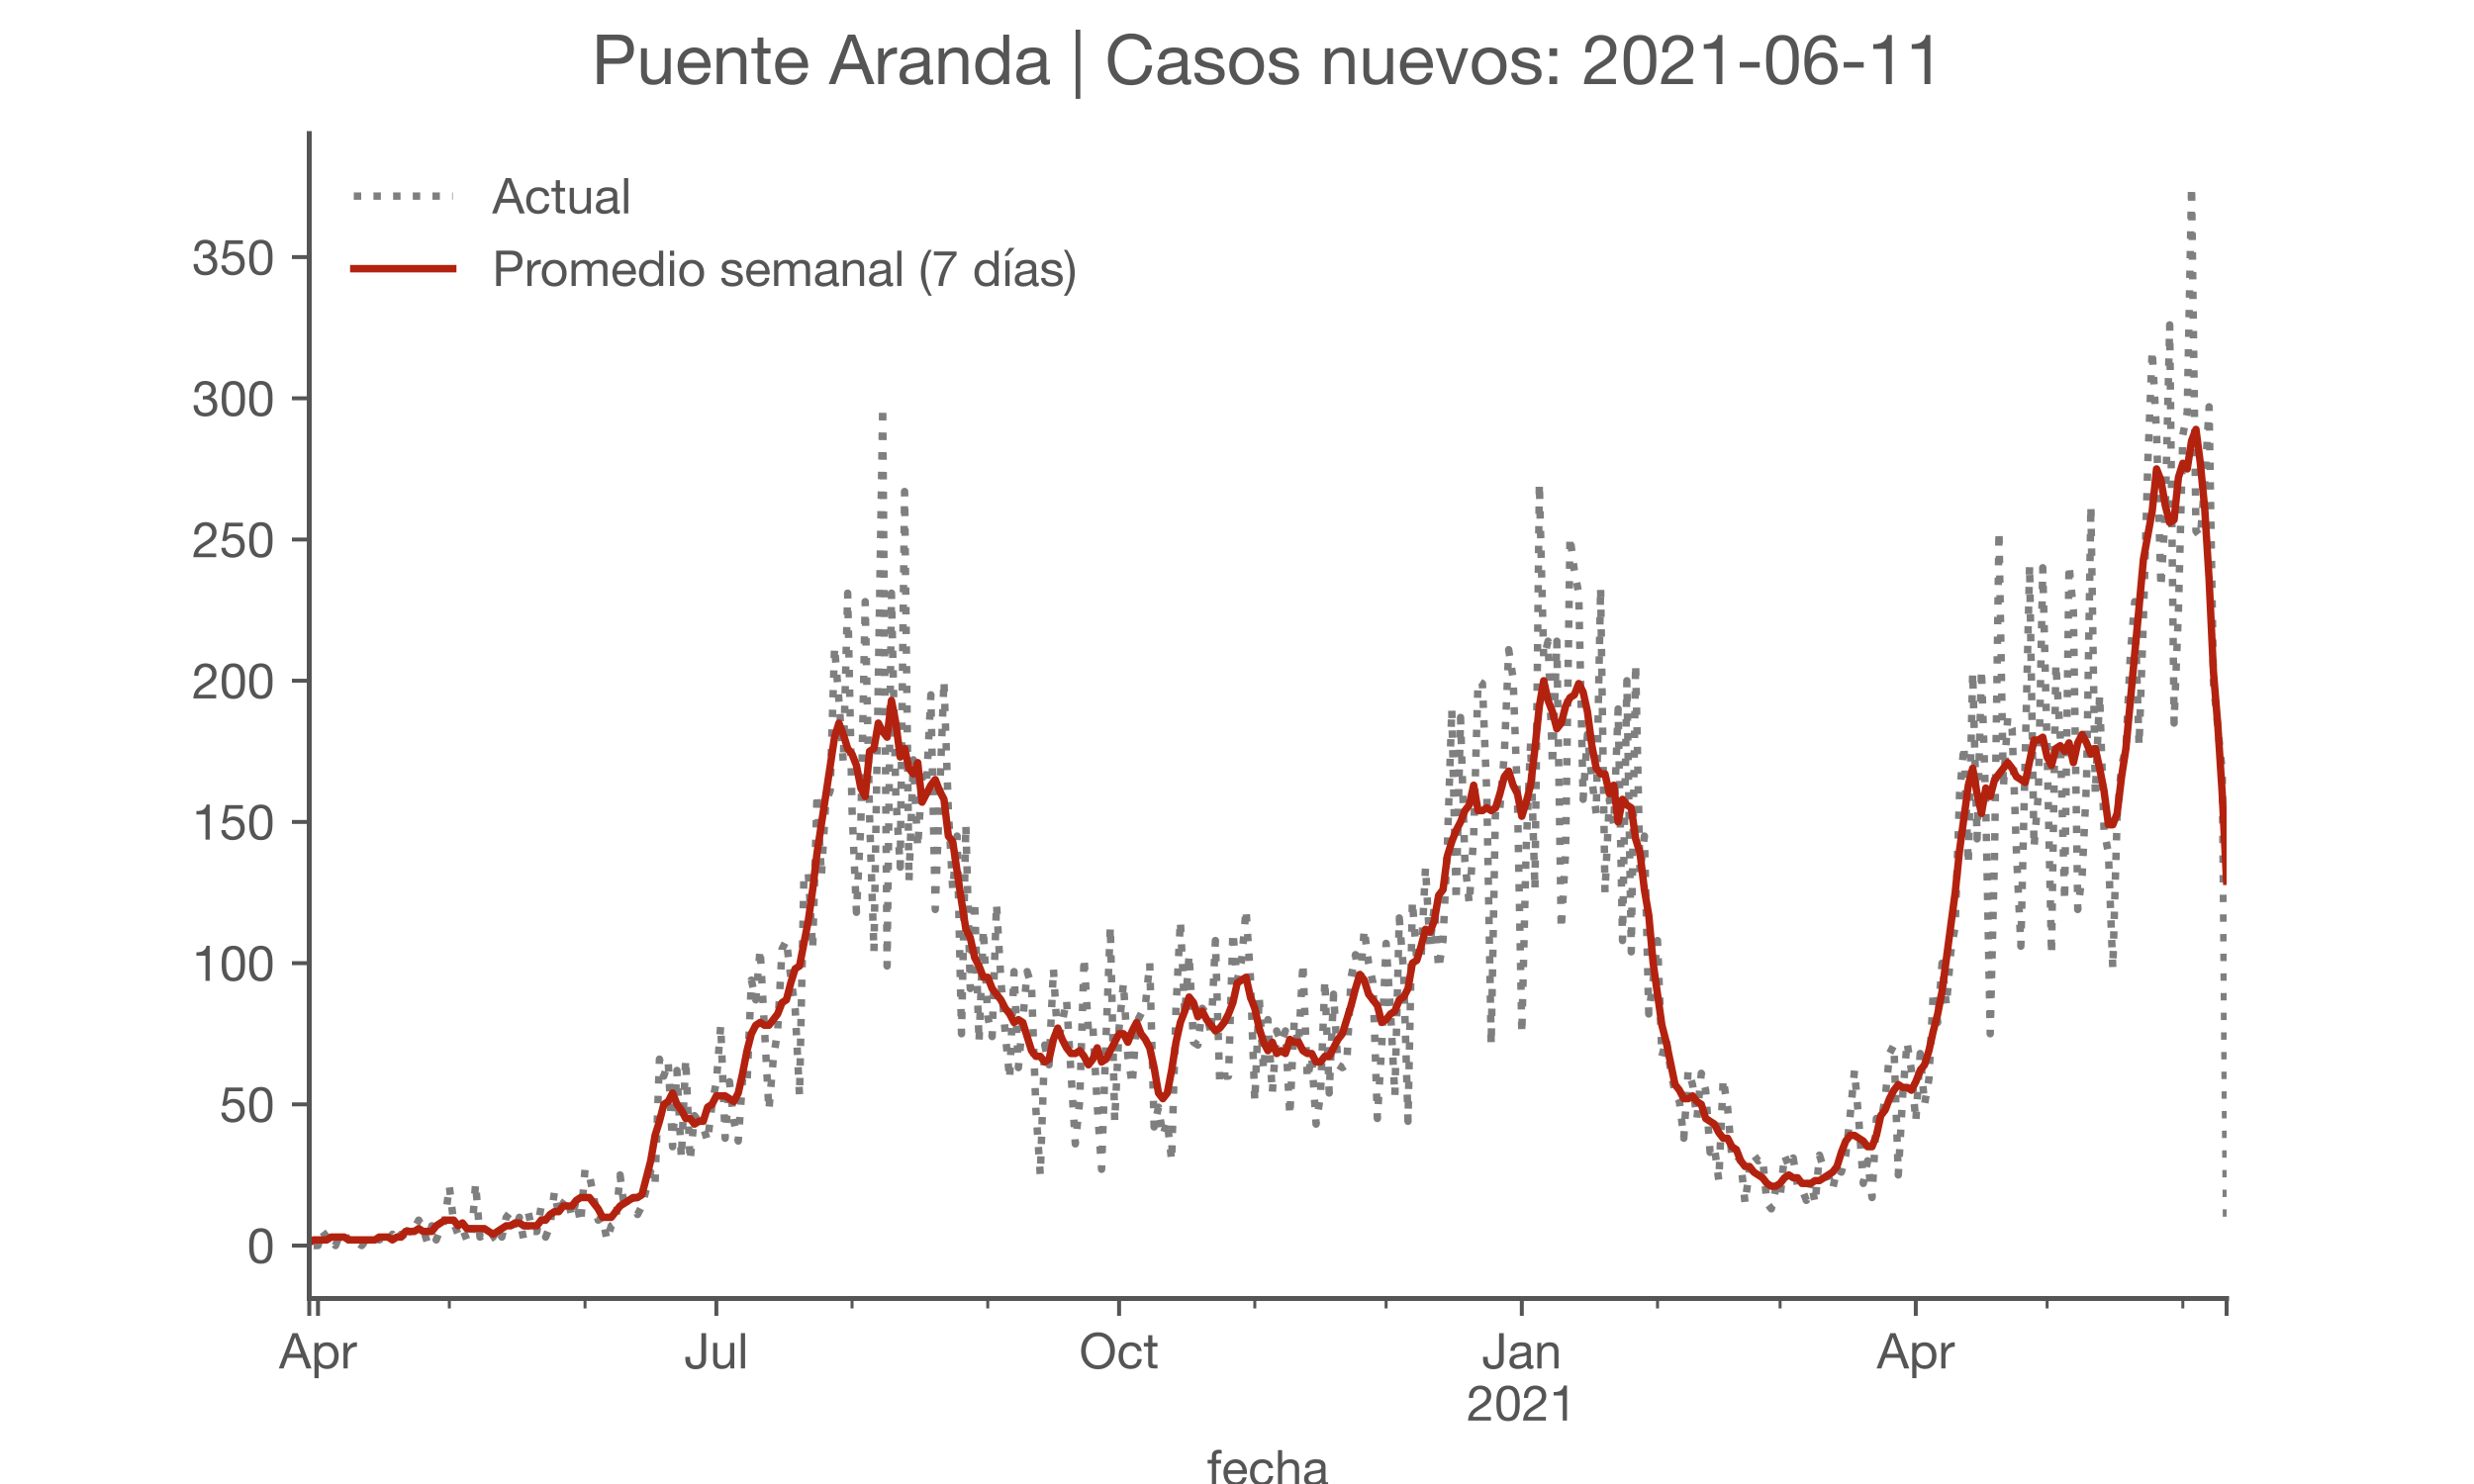 <?xml version="1.0" encoding="utf-8" standalone="no"?>
<!DOCTYPE svg PUBLIC "-//W3C//DTD SVG 1.1//EN"
  "http://www.w3.org/Graphics/SVG/1.1/DTD/svg11.dtd">
<!-- Created with matplotlib (https://matplotlib.org/) -->
<svg height="300pt" version="1.1" viewBox="0 0 500 300" width="500pt" xmlns="http://www.w3.org/2000/svg" xmlns:xlink="http://www.w3.org/1999/xlink">
 <defs>
  <style type="text/css">*{stroke-linecap:butt;stroke-linejoin:round;}</style>
 </defs>
 <g id="figure_1">
  <g id="patch_1">
   <path d="M 0 300 
L 500 300 
L 500 0 
L 0 0 
z
" style="fill:#ffffff;"/>
  </g>
  <g id="axes_1">
   <g id="patch_2">
    <path d="M 62.5 262.5 
L 450 262.5 
L 450 27 
L 62.5 27 
z
" style="fill:#ffffff;"/>
   </g>
   <g id="matplotlib.axis_1">
    <g id="xtick_1">
     <g id="line2d_1">
      <defs>
       <path d="M 0 0 
L 0 3.5 
" id="m7e50d6a146" style="stroke:#555555;stroke-width:0.8;"/>
      </defs>
      <g>
       <use style="fill:#555555;stroke:#555555;stroke-width:0.8;" x="62.5" xlink:href="#m7e50d6a146" y="262.5"/>
      </g>
     </g>
    </g>
    <g id="xtick_2">
     <g id="line2d_2">
      <g>
       <use style="fill:#555555;stroke:#555555;stroke-width:0.8;" x="64.269" xlink:href="#m7e50d6a146" y="262.5"/>
      </g>
     </g>
     <g id="text_1">
      <!-- Apr -->
      <g style="fill:#555555;" transform="translate(56.4 276.641)scale(0.1 -0.1)">
       <defs>
        <path d="M 20.094 29.5 
L 32.203 62.797 
L 32.406 62.797 
L 44.297 29.5 
z
M 27.203 71.406 
L -0.594 0 
L 9.094 0 
L 17.094 21.5 
L 47.297 21.5 
L 55.094 0 
L 65.594 0 
L 37.703 71.406 
z
" id="HelveticaNeue-65"/>
        <path d="M 6.703 51.703 
L 6.703 -19.703 
L 15.203 -19.703 
L 15.203 6.906 
L 15.406 6.906 
Q 16.797 4.594 18.844 3.047 
Q 20.906 1.5 23.203 0.594 
Q 25.5 -0.297 27.844 -0.688 
Q 30.203 -1.094 32.094 -1.094 
Q 38 -1.094 42.453 1 
Q 46.906 3.094 49.844 6.75 
Q 52.797 10.406 54.25 15.297 
Q 55.703 20.203 55.703 25.703 
Q 55.703 31.203 54.203 36.094 
Q 52.703 41 49.75 44.75 
Q 46.797 48.5 42.344 50.703 
Q 37.906 52.906 31.906 52.906 
Q 26.5 52.906 22 50.953 
Q 17.5 49 15.406 44.703 
L 15.203 44.703 
L 15.203 51.703 
z
M 46.703 26.297 
Q 46.703 22.5 45.891 18.891 
Q 45.094 15.297 43.297 12.5 
Q 41.5 9.703 38.547 8 
Q 35.594 6.297 31.203 6.297 
Q 26.797 6.297 23.688 7.938 
Q 20.594 9.594 18.641 12.297 
Q 16.703 15 15.797 18.547 
Q 14.906 22.094 14.906 25.906 
Q 14.906 29.5 15.75 33 
Q 16.594 36.5 18.5 39.25 
Q 20.406 42 23.406 43.703 
Q 26.406 45.406 30.703 45.406 
Q 34.797 45.406 37.844 43.797 
Q 40.906 42.203 42.844 39.5 
Q 44.797 36.797 45.75 33.344 
Q 46.703 29.906 46.703 26.297 
z
" id="HelveticaNeue-112"/>
        <path d="M 6.094 51.703 
L 6.094 0 
L 14.594 0 
L 14.594 23 
Q 14.594 28 15.594 31.844 
Q 16.594 35.703 18.797 38.391 
Q 21 41.094 24.594 42.5 
Q 28.203 43.906 33.297 43.906 
L 33.297 52.906 
Q 26.406 53.094 21.906 50.094 
Q 17.406 47.094 14.297 40.797 
L 14.094 40.797 
L 14.094 51.703 
z
" id="HelveticaNeue-114"/>
       </defs>
       <use xlink:href="#HelveticaNeue-65"/>
       <use x="64.8" xlink:href="#HelveticaNeue-112"/>
       <use x="124.1" xlink:href="#HelveticaNeue-114"/>
      </g>
     </g>
    </g>
    <g id="xtick_3">
     <g id="line2d_3">
      <g>
       <use style="fill:#555555;stroke:#555555;stroke-width:0.8;" x="144.777" xlink:href="#m7e50d6a146" y="262.5"/>
      </g>
     </g>
     <g id="text_2">
      <!-- Jul -->
      <g style="fill:#555555;" transform="translate(138.292 276.641)scale(0.1 -0.1)">
       <defs>
        <path d="M 44.094 17.797 
L 44.094 71.406 
L 34.594 71.406 
L 34.594 19.203 
Q 34.594 13.297 32.141 9.797 
Q 29.703 6.297 23.203 6.297 
Q 19.703 6.297 17.453 7.344 
Q 15.203 8.406 13.953 10.297 
Q 12.703 12.203 12.203 14.797 
Q 11.703 17.406 11.703 20.5 
L 11.703 23.5 
L 2.203 23.5 
L 2.203 19.094 
Q 2.203 8.906 7.594 3.656 
Q 13 -1.594 23 -1.594 
Q 29 -1.594 33.047 0.047 
Q 37.094 1.703 39.547 4.453 
Q 42 7.203 43.047 10.703 
Q 44.094 14.203 44.094 17.797 
z
" id="HelveticaNeue-74"/>
        <path d="M 49.203 0 
L 49.203 51.703 
L 40.703 51.703 
L 40.703 22.5 
Q 40.703 19 39.75 16.047 
Q 38.797 13.094 36.891 10.891 
Q 35 8.703 32.141 7.5 
Q 29.297 6.297 25.406 6.297 
Q 20.5 6.297 17.703 9.094 
Q 14.906 11.906 14.906 16.703 
L 14.906 51.703 
L 6.406 51.703 
L 6.406 17.703 
Q 6.406 13.5 7.25 10.047 
Q 8.094 6.594 10.188 4.094 
Q 12.297 1.594 15.688 0.25 
Q 19.094 -1.094 24.203 -1.094 
Q 29.906 -1.094 34.094 1.156 
Q 38.297 3.406 41 8.203 
L 41.203 8.203 
L 41.203 0 
z
" id="HelveticaNeue-117"/>
        <path d="M 6.906 71.406 
L 6.906 0 
L 15.406 0 
L 15.406 71.406 
z
" id="HelveticaNeue-108"/>
       </defs>
       <use xlink:href="#HelveticaNeue-74"/>
       <use x="51.9" xlink:href="#HelveticaNeue-117"/>
       <use x="107.5" xlink:href="#HelveticaNeue-108"/>
      </g>
     </g>
    </g>
    <g id="xtick_4">
     <g id="line2d_4">
      <g>
       <use style="fill:#555555;stroke:#555555;stroke-width:0.8;" x="226.17" xlink:href="#m7e50d6a146" y="262.5"/>
      </g>
     </g>
     <g id="text_3">
      <!-- Oct -->
      <g style="fill:#555555;" transform="translate(218.11 276.641)scale(0.1 -0.1)">
       <defs>
        <path d="M 13.297 35.703 
Q 13.297 41.094 14.688 46.344 
Q 16.094 51.594 19.094 55.797 
Q 22.094 60 26.797 62.547 
Q 31.5 65.094 38 65.094 
Q 44.5 65.094 49.203 62.547 
Q 53.906 60 56.906 55.797 
Q 59.906 51.594 61.297 46.344 
Q 62.703 41.094 62.703 35.703 
Q 62.703 30.297 61.297 25.047 
Q 59.906 19.797 56.906 15.594 
Q 53.906 11.406 49.203 8.844 
Q 44.5 6.297 38 6.297 
Q 31.5 6.297 26.797 8.844 
Q 22.094 11.406 19.094 15.594 
Q 16.094 19.797 14.688 25.047 
Q 13.297 30.297 13.297 35.703 
z
M 3.797 35.703 
Q 3.797 28.406 5.938 21.656 
Q 8.094 14.906 12.391 9.703 
Q 16.703 4.5 23.094 1.453 
Q 29.5 -1.594 38 -1.594 
Q 46.5 -1.594 52.891 1.453 
Q 59.297 4.5 63.594 9.703 
Q 67.906 14.906 70.047 21.656 
Q 72.203 28.406 72.203 35.703 
Q 72.203 43 70.047 49.75 
Q 67.906 56.5 63.594 61.703 
Q 59.297 66.906 52.891 70 
Q 46.5 73.094 38 73.094 
Q 29.5 73.094 23.094 70 
Q 16.703 66.906 12.391 61.703 
Q 8.094 56.5 5.938 49.75 
Q 3.797 43 3.797 35.703 
z
" id="HelveticaNeue-79"/>
        <path d="M 41.5 35.094 
L 50.297 35.094 
Q 49.797 39.703 47.891 43.047 
Q 46 46.406 43.047 48.594 
Q 40.094 50.797 36.25 51.844 
Q 32.406 52.906 28 52.906 
Q 21.906 52.906 17.297 50.75 
Q 12.703 48.594 9.641 44.844 
Q 6.594 41.094 5.094 36.047 
Q 3.594 31 3.594 25.203 
Q 3.594 19.406 5.141 14.547 
Q 6.703 9.703 9.75 6.203 
Q 12.797 2.703 17.344 0.797 
Q 21.906 -1.094 27.797 -1.094 
Q 37.703 -1.094 43.453 4.094 
Q 49.203 9.297 50.594 18.906 
L 41.906 18.906 
Q 41.094 12.906 37.547 9.594 
Q 34 6.297 27.703 6.297 
Q 23.703 6.297 20.797 7.891 
Q 17.906 9.5 16.094 12.141 
Q 14.297 14.797 13.438 18.188 
Q 12.594 21.594 12.594 25.203 
Q 12.594 29.094 13.391 32.75 
Q 14.203 36.406 16.047 39.203 
Q 17.906 42 21 43.703 
Q 24.094 45.406 28.703 45.406 
Q 34.094 45.406 37.297 42.703 
Q 40.5 40 41.5 35.094 
z
" id="HelveticaNeue-99"/>
        <path d="M 18.203 51.703 
L 18.203 67.203 
L 9.703 67.203 
L 9.703 51.703 
L 0.906 51.703 
L 0.906 44.203 
L 9.703 44.203 
L 9.703 11.297 
Q 9.703 7.703 10.391 5.5 
Q 11.094 3.297 12.547 2.094 
Q 14 0.906 16.344 0.453 
Q 18.703 0 22 0 
L 28.5 0 
L 28.5 7.5 
L 24.594 7.5 
Q 22.594 7.5 21.344 7.641 
Q 20.094 7.797 19.391 8.297 
Q 18.703 8.797 18.453 9.688 
Q 18.203 10.594 18.203 12.094 
L 18.203 44.203 
L 28.5 44.203 
L 28.5 51.703 
z
" id="HelveticaNeue-116"/>
       </defs>
       <use xlink:href="#HelveticaNeue-79"/>
       <use x="76" xlink:href="#HelveticaNeue-99"/>
       <use x="129.7" xlink:href="#HelveticaNeue-116"/>
      </g>
     </g>
    </g>
    <g id="xtick_5">
     <g id="line2d_5">
      <g>
       <use style="fill:#555555;stroke:#555555;stroke-width:0.8;" x="307.563" xlink:href="#m7e50d6a146" y="262.5"/>
      </g>
     </g>
     <g id="text_4">
      <!-- Jan -->
      <g style="fill:#555555;" transform="translate(299.503 276.641)scale(0.1 -0.1)">
       <defs>
        <path d="M 52.203 0.203 
Q 50 -1.094 46.094 -1.094 
Q 42.797 -1.094 40.844 0.75 
Q 38.906 2.594 38.906 6.797 
Q 35.406 2.594 30.75 0.75 
Q 26.094 -1.094 20.703 -1.094 
Q 17.203 -1.094 14.047 -0.297 
Q 10.906 0.5 8.594 2.203 
Q 6.297 3.906 4.938 6.656 
Q 3.594 9.406 3.594 13.297 
Q 3.594 17.703 5.094 20.5 
Q 6.594 23.297 9.047 25.047 
Q 11.5 26.797 14.641 27.688 
Q 17.797 28.594 21.094 29.203 
Q 24.594 29.906 27.75 30.25 
Q 30.906 30.594 33.297 31.25 
Q 35.703 31.906 37.094 33.156 
Q 38.5 34.406 38.5 36.797 
Q 38.5 39.594 37.453 41.297 
Q 36.406 43 34.75 43.891 
Q 33.094 44.797 31.047 45.094 
Q 29 45.406 27 45.406 
Q 21.594 45.406 18 43.344 
Q 14.406 41.297 14.094 35.594 
L 5.594 35.594 
Q 5.797 40.406 7.594 43.703 
Q 9.406 47 12.406 49.047 
Q 15.406 51.094 19.25 52 
Q 23.094 52.906 27.5 52.906 
Q 31 52.906 34.453 52.406 
Q 37.906 51.906 40.703 50.344 
Q 43.5 48.797 45.203 46 
Q 46.906 43.203 46.906 38.703 
L 46.906 12.094 
Q 46.906 9.094 47.25 7.688 
Q 47.594 6.297 49.594 6.297 
Q 50.703 6.297 52.203 6.797 
z
M 38.406 26.703 
Q 36.797 25.5 34.188 24.953 
Q 31.594 24.406 28.75 24.047 
Q 25.906 23.703 23 23.25 
Q 20.094 22.797 17.797 21.797 
Q 15.5 20.797 14.047 18.938 
Q 12.594 17.094 12.594 13.906 
Q 12.594 11.797 13.438 10.344 
Q 14.297 8.906 15.641 8 
Q 17 7.094 18.797 6.688 
Q 20.594 6.297 22.594 6.297 
Q 26.797 6.297 29.797 7.438 
Q 32.797 8.594 34.688 10.344 
Q 36.594 12.094 37.5 14.141 
Q 38.406 16.203 38.406 18 
z
" id="HelveticaNeue-97"/>
        <path d="M 6.406 51.703 
L 6.406 0 
L 14.906 0 
L 14.906 29.203 
Q 14.906 32.703 15.844 35.641 
Q 16.797 38.594 18.688 40.797 
Q 20.594 43 23.438 44.203 
Q 26.297 45.406 30.203 45.406 
Q 35.094 45.406 37.891 42.594 
Q 40.703 39.797 40.703 35 
L 40.703 0 
L 49.203 0 
L 49.203 34 
Q 49.203 38.203 48.344 41.641 
Q 47.5 45.094 45.391 47.594 
Q 43.297 50.094 39.891 51.5 
Q 36.5 52.906 31.406 52.906 
Q 19.906 52.906 14.594 43.5 
L 14.406 43.5 
L 14.406 51.703 
z
" id="HelveticaNeue-110"/>
       </defs>
       <use xlink:href="#HelveticaNeue-74"/>
       <use x="51.9" xlink:href="#HelveticaNeue-97"/>
       <use x="105.6" xlink:href="#HelveticaNeue-110"/>
      </g>
      <!-- 2021 -->
      <g style="fill:#555555;" transform="translate(296.444 287.18)scale(0.1 -0.1)">
       <defs>
        <path d="M 4.406 45.797 
L 12.906 45.797 
Q 12.797 49 13.547 52.141 
Q 14.297 55.297 16 57.797 
Q 17.703 60.297 20.344 61.844 
Q 23 63.406 26.703 63.406 
Q 29.5 63.406 32 62.5 
Q 34.5 61.594 36.344 59.891 
Q 38.203 58.203 39.297 55.844 
Q 40.406 53.5 40.406 50.594 
Q 40.406 46.906 39.25 44.094 
Q 38.094 41.297 35.844 38.891 
Q 33.594 36.5 30.188 34.141 
Q 26.797 31.797 22.297 29 
Q 18.594 26.797 15.188 24.297 
Q 11.797 21.797 9.094 18.5 
Q 6.406 15.203 4.656 10.75 
Q 2.906 6.297 2.406 0 
L 48.703 0 
L 48.703 7.5 
L 12.297 7.5 
Q 12.906 10.797 14.844 13.344 
Q 16.797 15.906 19.547 18.094 
Q 22.297 20.297 25.594 22.25 
Q 28.906 24.203 32.203 26.203 
Q 35.5 28.297 38.594 30.594 
Q 41.703 32.906 44.094 35.75 
Q 46.5 38.594 47.953 42.188 
Q 49.406 45.797 49.406 50.5 
Q 49.406 55.5 47.656 59.297 
Q 45.906 63.094 42.906 65.641 
Q 39.906 68.203 35.844 69.547 
Q 31.797 70.906 27.203 70.906 
Q 21.594 70.906 17.188 69 
Q 12.797 67.094 9.844 63.75 
Q 6.906 60.406 5.5 55.797 
Q 4.094 51.203 4.406 45.797 
z
" id="HelveticaNeue-50"/>
        <path d="M 13.203 34.906 
Q 13.203 37.5 13.25 40.641 
Q 13.297 43.797 13.75 46.938 
Q 14.203 50.094 15.047 53.094 
Q 15.906 56.094 17.547 58.344 
Q 19.203 60.594 21.703 62 
Q 24.203 63.406 27.797 63.406 
Q 31.406 63.406 33.906 62 
Q 36.406 60.594 38.047 58.344 
Q 39.703 56.094 40.547 53.094 
Q 41.406 50.094 41.844 46.938 
Q 42.297 43.797 42.344 40.641 
Q 42.406 37.5 42.406 34.906 
Q 42.406 30.906 42.156 25.953 
Q 41.906 21 40.547 16.641 
Q 39.203 12.297 36.203 9.297 
Q 33.203 6.297 27.797 6.297 
Q 22.406 6.297 19.406 9.297 
Q 16.406 12.297 15.047 16.641 
Q 13.703 21 13.453 25.953 
Q 13.203 30.906 13.203 34.906 
z
M 4.203 34.797 
Q 4.203 30.906 4.391 26.703 
Q 4.594 22.5 5.391 18.5 
Q 6.203 14.5 7.703 10.953 
Q 9.203 7.406 11.797 4.703 
Q 14.406 2 18.344 0.453 
Q 22.297 -1.094 27.797 -1.094 
Q 33.406 -1.094 37.297 0.453 
Q 41.203 2 43.797 4.703 
Q 46.406 7.406 47.906 10.953 
Q 49.406 14.5 50.203 18.5 
Q 51 22.5 51.203 26.703 
Q 51.406 30.906 51.406 34.797 
Q 51.406 38.703 51.203 42.891 
Q 51 47.094 50.203 51.094 
Q 49.406 55.094 47.906 58.688 
Q 46.406 62.297 43.797 65 
Q 41.203 67.703 37.25 69.297 
Q 33.297 70.906 27.797 70.906 
Q 22.297 70.906 18.344 69.297 
Q 14.406 67.703 11.797 65 
Q 9.203 62.297 7.703 58.688 
Q 6.203 55.094 5.391 51.094 
Q 4.594 47.094 4.391 42.891 
Q 4.203 38.703 4.203 34.797 
z
" id="HelveticaNeue-48"/>
        <path d="M 35.594 0 
L 35.594 70.906 
L 29.094 70.906 
Q 28.406 66.906 26.5 64.297 
Q 24.594 61.703 21.844 60.203 
Q 19.094 58.703 15.688 58.141 
Q 12.297 57.594 8.703 57.594 
L 8.703 50.797 
L 27.094 50.797 
L 27.094 0 
z
" id="HelveticaNeue-49"/>
       </defs>
       <use xlink:href="#HelveticaNeue-50"/>
       <use x="55.6" xlink:href="#HelveticaNeue-48"/>
       <use x="111.2" xlink:href="#HelveticaNeue-50"/>
       <use x="166.8" xlink:href="#HelveticaNeue-49"/>
      </g>
     </g>
    </g>
    <g id="xtick_6">
     <g id="line2d_6">
      <g>
       <use style="fill:#555555;stroke:#555555;stroke-width:0.8;" x="387.186" xlink:href="#m7e50d6a146" y="262.5"/>
      </g>
     </g>
     <g id="text_5">
      <!-- Apr -->
      <g style="fill:#555555;" transform="translate(379.317 276.641)scale(0.1 -0.1)">
       <use xlink:href="#HelveticaNeue-65"/>
       <use x="64.8" xlink:href="#HelveticaNeue-112"/>
       <use x="124.1" xlink:href="#HelveticaNeue-114"/>
      </g>
     </g>
    </g>
    <g id="xtick_7">
     <g id="line2d_7">
      <g>
       <use style="fill:#555555;stroke:#555555;stroke-width:0.8;" x="450" xlink:href="#m7e50d6a146" y="262.5"/>
      </g>
     </g>
    </g>
    <g id="xtick_8">
     <g id="line2d_8">
      <defs>
       <path d="M 0 0 
L 0 2 
" id="md85fa454d4" style="stroke:#555555;stroke-width:0.6;"/>
      </defs>
      <g>
       <use style="fill:#555555;stroke:#555555;stroke-width:0.6;" x="90.811" xlink:href="#md85fa454d4" y="262.5"/>
      </g>
     </g>
    </g>
    <g id="xtick_9">
     <g id="line2d_9">
      <g>
       <use style="fill:#555555;stroke:#555555;stroke-width:0.6;" x="118.236" xlink:href="#md85fa454d4" y="262.5"/>
      </g>
     </g>
    </g>
    <g id="xtick_10">
     <g id="line2d_10">
      <g>
       <use style="fill:#555555;stroke:#555555;stroke-width:0.6;" x="172.203" xlink:href="#md85fa454d4" y="262.5"/>
      </g>
     </g>
    </g>
    <g id="xtick_11">
     <g id="line2d_11">
      <g>
       <use style="fill:#555555;stroke:#555555;stroke-width:0.6;" x="199.629" xlink:href="#md85fa454d4" y="262.5"/>
      </g>
     </g>
    </g>
    <g id="xtick_12">
     <g id="line2d_12">
      <g>
       <use style="fill:#555555;stroke:#555555;stroke-width:0.6;" x="253.596" xlink:href="#md85fa454d4" y="262.5"/>
      </g>
     </g>
    </g>
    <g id="xtick_13">
     <g id="line2d_13">
      <g>
       <use style="fill:#555555;stroke:#555555;stroke-width:0.6;" x="280.137" xlink:href="#md85fa454d4" y="262.5"/>
      </g>
     </g>
    </g>
    <g id="xtick_14">
     <g id="line2d_14">
      <g>
       <use style="fill:#555555;stroke:#555555;stroke-width:0.6;" x="334.989" xlink:href="#md85fa454d4" y="262.5"/>
      </g>
     </g>
    </g>
    <g id="xtick_15">
     <g id="line2d_15">
      <g>
       <use style="fill:#555555;stroke:#555555;stroke-width:0.6;" x="359.76" xlink:href="#md85fa454d4" y="262.5"/>
      </g>
     </g>
    </g>
    <g id="xtick_16">
     <g id="line2d_16">
      <g>
       <use style="fill:#555555;stroke:#555555;stroke-width:0.6;" x="413.727" xlink:href="#md85fa454d4" y="262.5"/>
      </g>
     </g>
    </g>
    <g id="xtick_17">
     <g id="line2d_17">
      <g>
       <use style="fill:#555555;stroke:#555555;stroke-width:0.6;" x="441.153" xlink:href="#md85fa454d4" y="262.5"/>
      </g>
     </g>
    </g>
    <g id="text_6">
     <!-- fecha -->
     <g style="fill:#555555;" transform="translate(243.935 300.291)scale(0.1 -0.1)">
      <defs>
       <path d="M 9.906 44.203 
L 9.906 0 
L 18.406 0 
L 18.406 44.203 
L 28.406 44.203 
L 28.406 51.703 
L 18.406 51.703 
L 18.406 58.906 
Q 18.406 62.297 20.094 63.5 
Q 21.797 64.703 24.906 64.703 
Q 26 64.703 27.297 64.547 
Q 28.594 64.406 29.703 64 
L 29.703 71.406 
Q 28.5 71.797 26.953 72 
Q 25.406 72.203 24.203 72.203 
Q 17.203 72.203 13.547 68.953 
Q 9.906 65.703 9.906 59.406 
L 9.906 51.703 
L 1.203 51.703 
L 1.203 44.203 
z
" id="HelveticaNeue-102"/>
       <path d="M 42.297 30.797 
L 12.594 30.797 
Q 12.797 33.797 13.891 36.438 
Q 15 39.094 16.891 41.094 
Q 18.797 43.094 21.438 44.25 
Q 24.094 45.406 27.406 45.406 
Q 30.594 45.406 33.25 44.25 
Q 35.906 43.094 37.844 41.141 
Q 39.797 39.203 40.938 36.5 
Q 42.094 33.797 42.297 30.797 
z
M 50.5 16.406 
L 42.094 16.406 
Q 41 11.297 37.547 8.797 
Q 34.094 6.297 28.703 6.297 
Q 24.5 6.297 21.391 7.688 
Q 18.297 9.094 16.297 11.438 
Q 14.297 13.797 13.391 16.844 
Q 12.5 19.906 12.594 23.297 
L 51.297 23.297 
Q 51.5 28 50.453 33.203 
Q 49.406 38.406 46.656 42.797 
Q 43.906 47.203 39.344 50.047 
Q 34.797 52.906 27.906 52.906 
Q 22.594 52.906 18.141 50.906 
Q 13.703 48.906 10.453 45.297 
Q 7.203 41.703 5.391 36.797 
Q 3.594 31.906 3.594 26 
Q 3.797 20.094 5.344 15.094 
Q 6.906 10.094 10 6.5 
Q 13.094 2.906 17.641 0.906 
Q 22.203 -1.094 28.406 -1.094 
Q 37.203 -1.094 43 3.297 
Q 48.797 7.703 50.5 16.406 
z
" id="HelveticaNeue-101"/>
       <path d="M 6.406 71.406 
L 6.406 0 
L 14.906 0 
L 14.906 29.203 
Q 14.906 32.703 15.844 35.641 
Q 16.797 38.594 18.688 40.797 
Q 20.594 43 23.438 44.203 
Q 26.297 45.406 30.203 45.406 
Q 35.094 45.406 37.891 42.594 
Q 40.703 39.797 40.703 35 
L 40.703 0 
L 49.203 0 
L 49.203 34 
Q 49.203 38.203 48.344 41.641 
Q 47.5 45.094 45.391 47.594 
Q 43.297 50.094 39.891 51.5 
Q 36.5 52.906 31.406 52.906 
Q 29.094 52.906 26.641 52.406 
Q 24.203 51.906 21.953 50.844 
Q 19.703 49.797 17.891 48.141 
Q 16.094 46.5 15.094 44.094 
L 14.906 44.094 
L 14.906 71.406 
z
" id="HelveticaNeue-104"/>
      </defs>
      <use xlink:href="#HelveticaNeue-102"/>
      <use x="29.6" xlink:href="#HelveticaNeue-101"/>
      <use x="83.3" xlink:href="#HelveticaNeue-99"/>
      <use x="137" xlink:href="#HelveticaNeue-104"/>
      <use x="192.6" xlink:href="#HelveticaNeue-97"/>
     </g>
    </g>
   </g>
   <g id="matplotlib.axis_2">
    <g id="ytick_1">
     <g id="line2d_18">
      <defs>
       <path d="M 0 0 
L -3.5 0 
" id="m7d22ee101f" style="stroke:#555555;stroke-width:0.8;"/>
      </defs>
      <g>
       <use style="fill:#555555;stroke:#555555;stroke-width:0.8;" x="62.5" xlink:href="#m7d22ee101f" y="251.795"/>
      </g>
     </g>
     <g id="text_7">
      <!-- 0 -->
      <g style="fill:#555555;" transform="translate(49.941 255.366)scale(0.1 -0.1)">
       <use xlink:href="#HelveticaNeue-48"/>
      </g>
     </g>
    </g>
    <g id="ytick_2">
     <g id="line2d_19">
      <g>
       <use style="fill:#555555;stroke:#555555;stroke-width:0.8;" x="62.5" xlink:href="#m7d22ee101f" y="223.25"/>
      </g>
     </g>
     <g id="text_8">
      <!-- 50 -->
      <g style="fill:#555555;" transform="translate(44.381 226.82)scale(0.1 -0.1)">
       <defs>
        <path d="M 47 62.203 
L 47 69.703 
L 12 69.703 
L 5.406 32.906 
L 12.703 32.5 
Q 15.203 35.5 18.453 37.344 
Q 21.703 39.203 25.906 39.203 
Q 29.5 39.203 32.453 38 
Q 35.406 36.797 37.5 34.641 
Q 39.594 32.5 40.75 29.547 
Q 41.906 26.594 41.906 23.094 
Q 41.906 18.906 40.703 15.75 
Q 39.5 12.594 37.453 10.5 
Q 35.406 8.406 32.656 7.344 
Q 29.906 6.297 26.906 6.297 
Q 23.703 6.297 21.047 7.25 
Q 18.406 8.203 16.453 9.953 
Q 14.5 11.703 13.344 14.047 
Q 12.203 16.406 12 19.094 
L 3.5 19.094 
Q 3.594 14.297 5.391 10.5 
Q 7.203 6.703 10.297 4.141 
Q 13.406 1.594 17.453 0.25 
Q 21.5 -1.094 26.094 -1.094 
Q 32.297 -1.094 36.938 0.844 
Q 41.594 2.797 44.688 6.094 
Q 47.797 9.406 49.344 13.656 
Q 50.906 17.906 50.906 22.406 
Q 50.906 28.5 49.094 33.047 
Q 47.297 37.594 44.188 40.641 
Q 41.094 43.703 36.891 45.203 
Q 32.703 46.703 28 46.703 
Q 24.406 46.703 20.75 45.453 
Q 17.094 44.203 14.797 41.594 
L 14.594 41.797 
L 18.406 62.203 
z
" id="HelveticaNeue-53"/>
       </defs>
       <use xlink:href="#HelveticaNeue-53"/>
       <use x="55.6" xlink:href="#HelveticaNeue-48"/>
      </g>
     </g>
    </g>
    <g id="ytick_3">
     <g id="line2d_20">
      <g>
       <use style="fill:#555555;stroke:#555555;stroke-width:0.8;" x="62.5" xlink:href="#m7d22ee101f" y="194.705"/>
      </g>
     </g>
     <g id="text_9">
      <!-- 100 -->
      <g style="fill:#555555;" transform="translate(38.822 198.275)scale(0.1 -0.1)">
       <use xlink:href="#HelveticaNeue-49"/>
       <use x="55.6" xlink:href="#HelveticaNeue-48"/>
       <use x="111.2" xlink:href="#HelveticaNeue-48"/>
      </g>
     </g>
    </g>
    <g id="ytick_4">
     <g id="line2d_21">
      <g>
       <use style="fill:#555555;stroke:#555555;stroke-width:0.8;" x="62.5" xlink:href="#m7d22ee101f" y="166.159"/>
      </g>
     </g>
     <g id="text_10">
      <!-- 150 -->
      <g style="fill:#555555;" transform="translate(38.822 169.729)scale(0.1 -0.1)">
       <use xlink:href="#HelveticaNeue-49"/>
       <use x="55.6" xlink:href="#HelveticaNeue-53"/>
       <use x="111.2" xlink:href="#HelveticaNeue-48"/>
      </g>
     </g>
    </g>
    <g id="ytick_5">
     <g id="line2d_22">
      <g>
       <use style="fill:#555555;stroke:#555555;stroke-width:0.8;" x="62.5" xlink:href="#m7d22ee101f" y="137.614"/>
      </g>
     </g>
     <g id="text_11">
      <!-- 200 -->
      <g style="fill:#555555;" transform="translate(38.822 141.184)scale(0.1 -0.1)">
       <use xlink:href="#HelveticaNeue-50"/>
       <use x="55.6" xlink:href="#HelveticaNeue-48"/>
       <use x="111.2" xlink:href="#HelveticaNeue-48"/>
      </g>
     </g>
    </g>
    <g id="ytick_6">
     <g id="line2d_23">
      <g>
       <use style="fill:#555555;stroke:#555555;stroke-width:0.8;" x="62.5" xlink:href="#m7d22ee101f" y="109.068"/>
      </g>
     </g>
     <g id="text_12">
      <!-- 250 -->
      <g style="fill:#555555;" transform="translate(38.822 112.638)scale(0.1 -0.1)">
       <use xlink:href="#HelveticaNeue-50"/>
       <use x="55.6" xlink:href="#HelveticaNeue-53"/>
       <use x="111.2" xlink:href="#HelveticaNeue-48"/>
      </g>
     </g>
    </g>
    <g id="ytick_7">
     <g id="line2d_24">
      <g>
       <use style="fill:#555555;stroke:#555555;stroke-width:0.8;" x="62.5" xlink:href="#m7d22ee101f" y="80.523"/>
      </g>
     </g>
     <g id="text_13">
      <!-- 300 -->
      <g style="fill:#555555;" transform="translate(38.822 84.093)scale(0.1 -0.1)">
       <defs>
        <path d="M 21.797 40.5 
L 21.797 33.297 
Q 24.203 33.594 26.906 33.594 
Q 30.094 33.594 32.844 32.75 
Q 35.594 31.906 37.594 30.156 
Q 39.594 28.406 40.797 25.844 
Q 42 23.297 42 20 
Q 42 16.797 40.75 14.25 
Q 39.5 11.703 37.391 9.953 
Q 35.297 8.203 32.5 7.25 
Q 29.703 6.297 26.594 6.297 
Q 19.297 6.297 15.5 10.641 
Q 11.703 15 11.5 21.906 
L 3 21.906 
Q 2.906 16.406 4.547 12.094 
Q 6.203 7.797 9.297 4.844 
Q 12.406 1.906 16.797 0.406 
Q 21.203 -1.094 26.594 -1.094 
Q 31.594 -1.094 36.047 0.25 
Q 40.5 1.594 43.797 4.297 
Q 47.094 7 49.047 11.047 
Q 51 15.094 51 20.406 
Q 51 26.797 47.844 31.5 
Q 44.703 36.203 38.203 37.594 
L 38.203 37.797 
Q 42.406 39.703 45.203 43.391 
Q 48 47.094 48 51.906 
Q 48 56.797 46.344 60.391 
Q 44.703 64 41.797 66.297 
Q 38.906 68.594 34.953 69.75 
Q 31 70.906 26.406 70.906 
Q 21.094 70.906 17.047 69.203 
Q 13 67.5 10.297 64.5 
Q 7.594 61.5 6.141 57.297 
Q 4.703 53.094 4.5 48 
L 13 48 
Q 13 51.094 13.797 53.891 
Q 14.594 56.703 16.25 58.797 
Q 17.906 60.906 20.453 62.156 
Q 23 63.406 26.406 63.406 
Q 31.797 63.406 35.391 60.547 
Q 39 57.703 39 52 
Q 39 49.203 37.891 47 
Q 36.797 44.797 34.938 43.344 
Q 33.094 41.906 30.641 41.156 
Q 28.203 40.406 25.5 40.406 
L 23.703 40.406 
Q 23.203 40.406 22.703 40.406 
Q 22.297 40.406 21.797 40.5 
z
" id="HelveticaNeue-51"/>
       </defs>
       <use xlink:href="#HelveticaNeue-51"/>
       <use x="55.6" xlink:href="#HelveticaNeue-48"/>
       <use x="111.2" xlink:href="#HelveticaNeue-48"/>
      </g>
     </g>
    </g>
    <g id="ytick_8">
     <g id="line2d_25">
      <g>
       <use style="fill:#555555;stroke:#555555;stroke-width:0.8;" x="62.5" xlink:href="#m7d22ee101f" y="51.977"/>
      </g>
     </g>
     <g id="text_14">
      <!-- 350 -->
      <g style="fill:#555555;" transform="translate(38.822 55.548)scale(0.1 -0.1)">
       <use xlink:href="#HelveticaNeue-51"/>
       <use x="55.6" xlink:href="#HelveticaNeue-53"/>
       <use x="111.2" xlink:href="#HelveticaNeue-48"/>
      </g>
     </g>
    </g>
   </g>
   <g id="line2d_26">
    <path clip-path="url(#pb8b20eb76e)" d="M 63.385 251.795 
L 64.269 251.795 
L 65.154 248.941 
L 66.039 250.083 
L 66.924 250.083 
L 67.808 251.795 
L 68.693 249.512 
L 69.578 249.512 
L 70.462 250.654 
L 71.347 250.083 
L 72.232 251.225 
L 73.116 251.795 
L 74.001 250.654 
L 74.886 250.083 
L 75.771 250.083 
L 76.655 250.654 
L 77.54 250.083 
L 78.425 251.225 
L 79.309 249.512 
L 80.194 250.654 
L 81.079 249.512 
L 81.963 251.225 
L 82.848 247.799 
L 83.733 248.37 
L 84.618 246.657 
L 85.502 248.37 
L 86.387 251.225 
L 87.272 247.799 
L 88.156 250.654 
L 89.041 248.37 
L 89.926 246.657 
L 90.811 239.806 
L 91.695 247.228 
L 92.58 249.512 
L 93.465 248.37 
L 94.349 250.654 
L 95.234 250.654 
L 96.119 239.235 
L 97.003 250.083 
L 97.888 249.512 
L 98.773 250.654 
L 99.658 250.083 
L 100.542 248.37 
L 101.427 250.083 
L 102.312 246.086 
L 103.196 244.945 
L 104.081 248.941 
L 104.966 246.086 
L 105.85 250.654 
L 106.735 244.945 
L 107.62 248.941 
L 108.505 248.941 
L 109.389 243.803 
L 110.274 250.083 
L 111.159 247.799 
L 112.043 240.948 
L 112.928 245.515 
L 113.813 243.232 
L 114.697 242.09 
L 115.582 246.086 
L 116.467 242.661 
L 117.352 247.228 
L 118.236 236.381 
L 119.121 237.523 
L 120.89 246.657 
L 121.775 246.086 
L 122.66 250.654 
L 123.545 247.799 
L 124.429 247.228 
L 125.314 237.523 
L 126.199 244.374 
L 127.083 240.948 
L 127.968 240.948 
L 128.853 245.515 
L 129.737 243.803 
L 131.507 236.952 
L 132.392 239.235 
L 133.276 214.115 
L 134.161 217.541 
L 135.046 214.686 
L 135.93 231.814 
L 136.815 216.399 
L 137.7 234.097 
L 138.584 214.115 
L 139.469 234.668 
L 140.354 225.534 
L 142.123 227.817 
L 143.008 230.672 
L 143.893 223.25 
L 144.777 218.683 
L 145.662 207.265 
L 146.547 230.101 
L 147.432 218.683 
L 148.316 226.675 
L 149.201 230.672 
L 150.086 218.112 
L 150.97 219.254 
L 151.855 198.13 
L 152.74 202.126 
L 153.624 191.85 
L 155.394 224.392 
L 156.279 214.115 
L 157.163 208.406 
L 158.048 191.85 
L 158.933 190.137 
L 159.817 197.559 
L 160.702 203.839 
L 161.587 221.537 
L 162.471 177.006 
L 163.356 176.435 
L 164.241 191.85 
L 165.126 160.45 
L 166.01 177.006 
L 166.895 162.163 
L 167.78 159.879 
L 168.664 130.763 
L 169.549 141.61 
L 170.434 154.17 
L 171.318 119.915 
L 172.203 163.875 
L 173.088 184.428 
L 173.973 166.73 
L 174.857 121.628 
L 175.742 165.017 
L 176.627 192.421 
L 178.396 82.235 
L 179.281 195.275 
L 180.166 119.915 
L 181.05 161.021 
L 181.935 175.294 
L 182.82 99.363 
L 183.704 178.148 
L 184.589 153.599 
L 185.474 171.297 
L 186.358 157.025 
L 187.243 158.737 
L 188.128 140.468 
L 189.013 183.857 
L 190.782 137.614 
L 191.667 163.875 
L 192.551 179.861 
L 193.436 169.014 
L 194.321 208.977 
L 195.205 166.73 
L 196.09 199.843 
L 196.975 182.145 
L 197.86 210.69 
L 198.744 187.854 
L 199.629 205.552 
L 200.514 209.548 
L 201.398 182.715 
L 202.283 198.13 
L 203.168 208.977 
L 204.053 218.112 
L 204.937 196.417 
L 205.822 215.828 
L 207.591 196.417 
L 208.476 199.272 
L 209.361 224.392 
L 210.245 237.523 
L 211.13 211.261 
L 212.015 215.257 
L 212.9 195.846 
L 213.784 210.69 
L 214.669 206.694 
L 215.554 202.126 
L 217.323 231.243 
L 218.208 222.679 
L 219.092 193.563 
L 219.977 208.406 
L 220.862 207.265 
L 221.747 223.25 
L 222.631 236.381 
L 223.516 210.119 
L 224.401 187.283 
L 225.285 226.675 
L 226.17 207.835 
L 227.055 198.701 
L 227.939 213.545 
L 228.824 219.254 
L 229.709 206.694 
L 231.478 203.268 
L 232.363 194.705 
L 233.248 227.817 
L 234.132 223.821 
L 235.017 229.53 
L 235.902 226.675 
L 236.787 234.668 
L 237.671 203.839 
L 238.556 186.141 
L 239.441 204.981 
L 240.325 192.992 
L 241.21 210.69 
L 242.095 211.261 
L 242.979 203.839 
L 243.864 204.981 
L 244.749 208.977 
L 245.634 190.137 
L 246.518 219.254 
L 247.403 217.541 
L 248.288 217.541 
L 249.172 188.425 
L 250.057 198.13 
L 250.942 194.134 
L 251.826 183.857 
L 252.711 197.559 
L 253.596 222.679 
L 254.481 201.555 
L 255.365 216.399 
L 256.25 206.123 
L 257.135 220.966 
L 258.019 208.406 
L 258.904 210.69 
L 259.789 208.406 
L 260.674 225.534 
L 261.558 206.694 
L 262.443 211.261 
L 263.328 194.705 
L 264.212 218.112 
L 265.097 213.545 
L 265.982 227.246 
L 266.866 221.537 
L 267.751 198.13 
L 268.636 220.966 
L 269.521 200.985 
L 270.405 215.257 
L 271.29 215.828 
L 272.175 215.257 
L 273.059 197.559 
L 273.944 192.992 
L 274.829 199.272 
L 275.713 187.854 
L 276.598 194.705 
L 277.483 198.701 
L 278.368 226.105 
L 279.252 211.261 
L 280.137 190.708 
L 281.022 204.41 
L 281.906 221.537 
L 282.791 185.57 
L 283.676 196.417 
L 284.561 226.675 
L 285.445 182.145 
L 286.33 194.134 
L 287.215 193.563 
L 288.099 175.294 
L 288.984 191.279 
L 289.869 183.286 
L 290.753 195.846 
L 291.638 190.137 
L 292.523 170.726 
L 293.408 143.323 
L 294.292 182.145 
L 295.177 145.035 
L 296.062 174.152 
L 296.946 182.715 
L 297.831 169.014 
L 298.716 137.614 
L 299.6 138.185 
L 300.485 160.45 
L 301.37 211.261 
L 302.255 162.734 
L 303.139 163.305 
L 304.024 152.457 
L 304.909 131.334 
L 305.793 137.043 
L 306.678 161.021 
L 307.563 208.977 
L 308.447 171.297 
L 309.332 150.174 
L 310.217 179.861 
L 311.102 97.65 
L 311.986 133.046 
L 312.871 129.621 
L 313.756 154.741 
L 314.64 129.621 
L 315.525 187.854 
L 316.41 172.439 
L 317.295 108.497 
L 318.179 115.348 
L 319.064 119.915 
L 319.949 161.592 
L 320.833 148.461 
L 321.718 157.595 
L 322.603 164.446 
L 323.487 118.774 
L 324.372 180.432 
L 325.257 161.592 
L 326.142 166.73 
L 327.026 143.323 
L 327.911 190.137 
L 328.796 137.614 
L 329.68 192.421 
L 330.565 134.188 
L 331.45 176.435 
L 332.334 169.014 
L 333.219 204.981 
L 334.104 198.13 
L 334.989 190.137 
L 335.873 213.545 
L 336.758 210.119 
L 337.643 216.399 
L 338.527 220.966 
L 339.412 222.679 
L 340.297 230.101 
L 341.182 216.399 
L 342.066 219.254 
L 342.951 226.105 
L 343.836 216.97 
L 344.72 220.395 
L 345.605 232.955 
L 346.49 231.814 
L 347.374 238.665 
L 348.259 218.112 
L 349.144 223.821 
L 350.029 234.097 
L 350.913 233.526 
L 351.798 234.668 
L 352.683 243.232 
L 353.567 236.381 
L 354.452 233.526 
L 355.337 234.668 
L 356.221 234.097 
L 357.106 243.232 
L 357.991 244.374 
L 358.876 240.377 
L 359.76 242.09 
L 360.645 233.526 
L 361.53 235.81 
L 362.414 234.097 
L 363.299 239.806 
L 364.184 240.377 
L 365.068 242.661 
L 365.953 238.665 
L 366.838 243.232 
L 367.723 233.526 
L 368.607 236.381 
L 369.492 237.523 
L 370.377 240.377 
L 371.261 236.381 
L 372.146 236.952 
L 373.031 233.526 
L 373.916 225.534 
L 374.8 216.399 
L 375.685 226.675 
L 376.57 239.235 
L 377.454 234.668 
L 378.339 242.09 
L 379.224 226.105 
L 380.108 226.675 
L 380.993 222.108 
L 381.878 212.974 
L 382.763 211.261 
L 383.647 237.523 
L 384.532 221.537 
L 385.417 210.69 
L 386.301 216.399 
L 387.186 226.675 
L 388.071 212.974 
L 388.955 223.25 
L 389.84 218.112 
L 390.725 200.414 
L 391.61 206.694 
L 392.494 194.705 
L 393.379 203.268 
L 394.264 192.421 
L 395.148 187.283 
L 396.033 160.45 
L 396.918 150.745 
L 397.803 174.723 
L 398.687 135.901 
L 399.572 169.585 
L 400.457 135.33 
L 401.341 163.305 
L 402.226 208.977 
L 403.111 172.439 
L 403.995 107.355 
L 404.88 159.308 
L 405.765 145.035 
L 406.65 147.319 
L 407.534 172.439 
L 408.419 191.279 
L 410.188 114.206 
L 411.073 171.297 
L 411.958 160.45 
L 412.842 114.777 
L 413.727 151.315 
L 414.612 192.992 
L 415.497 134.188 
L 416.381 149.032 
L 417.266 182.145 
L 418.151 114.206 
L 419.035 123.341 
L 419.92 183.857 
L 420.805 177.006 
L 421.689 158.166 
L 422.574 102.217 
L 423.459 160.45 
L 424.344 140.468 
L 425.228 167.872 
L 426.113 172.439 
L 426.998 195.846 
L 427.882 165.017 
L 428.767 154.741 
L 429.652 151.315 
L 430.537 132.475 
L 431.421 121.628 
L 432.306 150.745 
L 433.191 125.054 
L 434.075 93.654 
L 434.96 70.817 
L 435.845 87.374 
L 436.729 118.774 
L 437.614 103.359 
L 438.499 65.679 
L 439.384 146.177 
L 440.268 123.341 
L 441.153 87.945 
L 442.038 83.377 
L 442.922 37.705 
L 443.807 107.355 
L 444.692 108.497 
L 445.576 97.65 
L 446.461 82.235 
L 447.346 138.185 
L 449.115 155.883 
L 450 248.37 
L 450 248.37 
" style="fill:none;stroke:#000000;stroke-dasharray:1.5,2.475;stroke-dashoffset:0;stroke-opacity:0.5;stroke-width:1.5;"/>
   </g>
   <g id="line2d_27">
    <path clip-path="url(#pb8b20eb76e)" d="M 62.5 251.225 
L 63.385 250.654 
L 66.039 250.654 
L 66.924 250.083 
L 69.578 250.083 
L 70.462 250.654 
L 75.771 250.654 
L 76.655 250.083 
L 78.425 250.083 
L 79.309 250.654 
L 80.194 250.083 
L 81.079 250.083 
L 81.963 248.941 
L 83.733 248.941 
L 84.618 248.37 
L 85.502 248.941 
L 87.272 248.941 
L 88.156 247.799 
L 89.926 246.657 
L 91.695 246.657 
L 92.58 247.799 
L 93.465 247.228 
L 94.349 248.37 
L 97.888 248.37 
L 99.658 249.512 
L 102.312 247.799 
L 103.196 247.799 
L 104.081 247.228 
L 104.966 247.228 
L 105.85 247.799 
L 108.505 247.799 
L 109.389 246.657 
L 110.274 246.657 
L 111.159 245.515 
L 112.043 244.945 
L 112.928 244.945 
L 113.813 243.803 
L 115.582 243.803 
L 116.467 242.661 
L 117.352 242.09 
L 119.121 242.09 
L 120.89 244.374 
L 121.775 246.086 
L 123.545 246.086 
L 125.314 243.803 
L 127.968 242.09 
L 128.853 242.09 
L 129.737 241.519 
L 131.507 234.668 
L 132.392 229.53 
L 133.276 226.675 
L 134.161 223.25 
L 135.046 222.679 
L 135.93 220.966 
L 136.815 223.25 
L 137.7 224.392 
L 138.584 226.105 
L 139.469 226.105 
L 140.354 227.246 
L 141.239 226.675 
L 142.123 226.675 
L 143.008 223.821 
L 143.893 223.25 
L 144.777 221.537 
L 146.547 221.537 
L 148.316 222.679 
L 149.201 220.966 
L 150.086 216.97 
L 150.97 212.403 
L 151.855 208.977 
L 152.74 207.265 
L 153.624 206.694 
L 154.509 207.265 
L 155.394 207.265 
L 157.163 204.981 
L 158.048 202.697 
L 158.933 202.126 
L 159.817 198.701 
L 160.702 195.846 
L 161.587 195.275 
L 163.356 186.141 
L 164.241 179.861 
L 165.126 172.439 
L 168.664 149.032 
L 169.549 146.177 
L 170.434 148.461 
L 171.318 151.315 
L 172.203 152.457 
L 173.088 154.741 
L 173.973 159.308 
L 174.857 161.021 
L 175.742 151.886 
L 176.627 151.315 
L 177.511 146.177 
L 178.396 147.89 
L 179.281 149.032 
L 180.166 141.61 
L 181.05 146.177 
L 181.935 153.028 
L 182.82 151.315 
L 183.704 155.312 
L 184.589 156.454 
L 185.474 154.17 
L 186.358 162.163 
L 188.128 158.737 
L 189.013 157.595 
L 189.897 159.879 
L 190.782 161.592 
L 191.667 169.014 
L 192.551 170.155 
L 194.321 182.145 
L 195.205 187.854 
L 196.09 189.566 
L 196.975 193.563 
L 197.86 195.275 
L 198.744 197.559 
L 199.629 197.559 
L 200.514 199.843 
L 202.283 202.126 
L 203.168 203.839 
L 204.053 204.981 
L 204.937 206.694 
L 205.822 206.123 
L 206.707 206.694 
L 208.476 212.403 
L 209.361 213.545 
L 210.245 213.545 
L 211.13 214.686 
L 212.015 214.115 
L 212.9 210.119 
L 213.784 207.835 
L 214.669 210.119 
L 215.554 211.832 
L 216.438 212.974 
L 217.323 212.974 
L 218.208 212.403 
L 219.092 213.545 
L 219.977 215.257 
L 220.862 214.115 
L 221.747 211.832 
L 222.631 214.686 
L 223.516 214.115 
L 226.17 208.977 
L 227.055 208.977 
L 227.939 210.69 
L 228.824 208.406 
L 229.709 206.694 
L 230.594 208.977 
L 231.478 210.119 
L 232.363 211.832 
L 233.248 215.828 
L 234.132 220.966 
L 235.017 222.108 
L 235.902 220.966 
L 236.787 216.399 
L 237.671 210.69 
L 238.556 206.694 
L 239.441 204.41 
L 240.325 201.555 
L 241.21 202.697 
L 242.095 205.552 
L 242.979 204.41 
L 243.864 206.123 
L 245.634 208.406 
L 246.518 207.835 
L 247.403 206.694 
L 248.288 204.981 
L 249.172 202.697 
L 250.057 198.701 
L 251.826 197.559 
L 252.711 201.555 
L 253.596 203.839 
L 254.481 207.835 
L 255.365 210.69 
L 256.25 212.403 
L 257.135 210.69 
L 258.019 212.974 
L 258.904 212.403 
L 259.789 212.974 
L 260.674 210.119 
L 261.558 210.69 
L 262.443 210.69 
L 263.328 212.403 
L 264.212 212.974 
L 265.097 212.974 
L 265.982 214.686 
L 266.866 214.686 
L 267.751 213.545 
L 268.636 213.545 
L 270.405 210.119 
L 271.29 208.977 
L 273.059 203.268 
L 273.944 199.843 
L 274.829 196.988 
L 275.713 198.13 
L 276.598 200.985 
L 278.368 203.268 
L 279.252 206.694 
L 280.137 206.123 
L 281.022 204.981 
L 281.906 204.41 
L 282.791 202.126 
L 283.676 201.555 
L 284.561 199.843 
L 285.445 194.705 
L 286.33 194.134 
L 287.215 191.279 
L 288.099 187.854 
L 288.984 188.425 
L 289.869 186.141 
L 290.753 181.003 
L 291.638 179.861 
L 292.523 173.01 
L 293.408 170.155 
L 294.292 167.872 
L 295.177 166.159 
L 296.062 163.875 
L 296.946 162.734 
L 297.831 158.737 
L 298.716 163.875 
L 299.6 163.875 
L 300.485 163.305 
L 301.37 163.875 
L 302.255 163.305 
L 303.139 160.45 
L 304.024 157.025 
L 304.909 155.883 
L 305.793 158.737 
L 306.678 160.45 
L 307.563 165.017 
L 308.447 162.163 
L 309.332 158.737 
L 310.217 151.315 
L 311.102 142.752 
L 311.986 137.614 
L 312.871 141.61 
L 313.756 143.894 
L 314.64 147.319 
L 315.525 146.177 
L 316.41 142.752 
L 317.295 141.039 
L 318.179 140.468 
L 319.064 138.185 
L 319.949 139.897 
L 320.833 143.894 
L 321.718 150.745 
L 322.603 155.312 
L 323.487 156.454 
L 324.372 156.454 
L 325.257 160.45 
L 326.142 158.737 
L 327.026 166.159 
L 327.911 161.592 
L 328.796 162.734 
L 329.68 163.305 
L 330.565 169.585 
L 331.45 172.439 
L 332.334 179.861 
L 333.219 184.999 
L 334.104 194.705 
L 335.873 207.265 
L 336.758 210.69 
L 338.527 219.254 
L 339.412 220.395 
L 340.297 222.108 
L 341.182 222.108 
L 342.066 221.537 
L 342.951 222.679 
L 343.836 223.25 
L 344.72 226.105 
L 346.49 227.246 
L 347.374 228.959 
L 348.259 230.101 
L 349.144 230.101 
L 350.029 231.814 
L 350.913 232.385 
L 351.798 234.668 
L 352.683 235.81 
L 353.567 235.81 
L 354.452 236.952 
L 356.221 238.094 
L 357.106 239.235 
L 357.991 239.806 
L 358.876 239.806 
L 359.76 239.235 
L 360.645 238.094 
L 361.53 237.523 
L 362.414 238.094 
L 363.299 238.094 
L 364.184 239.235 
L 365.953 239.235 
L 366.838 238.665 
L 367.723 238.665 
L 370.377 236.952 
L 371.261 235.81 
L 372.146 232.955 
L 373.031 230.672 
L 373.916 229.53 
L 374.8 229.53 
L 376.57 230.672 
L 377.454 231.814 
L 378.339 231.814 
L 379.224 229.53 
L 380.108 225.534 
L 380.993 224.392 
L 381.878 222.108 
L 382.763 220.395 
L 383.647 219.254 
L 384.532 219.825 
L 385.417 219.825 
L 386.301 220.395 
L 387.186 218.683 
L 388.071 216.399 
L 388.955 215.257 
L 389.84 212.403 
L 390.725 208.406 
L 391.61 204.981 
L 392.494 200.414 
L 395.148 180.432 
L 396.033 171.868 
L 397.803 158.737 
L 398.687 155.312 
L 399.572 160.45 
L 400.457 164.446 
L 401.341 159.308 
L 402.226 161.021 
L 403.111 157.595 
L 405.765 154.17 
L 406.65 155.312 
L 407.534 157.025 
L 409.304 158.166 
L 411.073 149.603 
L 411.958 149.603 
L 412.842 149.032 
L 413.727 153.028 
L 414.612 154.741 
L 415.497 151.315 
L 416.381 150.745 
L 417.266 151.886 
L 418.151 150.174 
L 419.035 154.17 
L 419.92 150.174 
L 420.805 148.461 
L 421.689 150.174 
L 422.574 152.457 
L 423.459 151.315 
L 424.344 155.312 
L 425.228 159.879 
L 426.113 166.73 
L 426.998 166.73 
L 427.882 164.446 
L 428.767 157.025 
L 429.652 151.315 
L 432.306 122.77 
L 433.191 113.065 
L 434.96 103.359 
L 435.845 94.795 
L 436.729 97.079 
L 437.614 102.217 
L 438.499 105.643 
L 439.384 105.072 
L 440.268 96.508 
L 441.153 93.654 
L 442.038 94.795 
L 442.922 89.086 
L 443.807 86.803 
L 444.692 93.654 
L 445.576 102.788 
L 446.461 117.061 
L 447.346 135.901 
L 448.231 146.748 
L 449.115 160.45 
L 450 178.148 
L 450 178.148 
" style="fill:none;stroke:#b3220f;stroke-linecap:square;stroke-width:1.5;"/>
   </g>
   <g id="patch_3">
    <path d="M 62.5 262.5 
L 62.5 27 
" style="fill:none;stroke:#555555;stroke-linecap:square;stroke-linejoin:miter;"/>
   </g>
   <g id="patch_4">
    <path d="M 62.5 262.5 
L 450 262.5 
" style="fill:none;stroke:#555555;stroke-linecap:square;stroke-linejoin:miter;"/>
   </g>
   <g id="text_15">
    <!-- Puente Aranda | Casos nuevos: 2021-06-11 -->
    <g style="fill:#555555;" transform="translate(119.579 17)scale(0.14 -0.14)">
     <defs>
      <path d="M 17.297 37.203 
L 17.297 63.406 
L 35.906 63.406 
Q 44 63.406 47.75 60.047 
Q 51.5 56.703 51.5 50.297 
Q 51.5 43.906 47.75 40.5 
Q 44 37.094 35.906 37.203 
z
M 7.797 71.406 
L 7.797 0 
L 17.297 0 
L 17.297 29.203 
L 39.094 29.203 
Q 49.906 29.094 55.453 34.688 
Q 61 40.297 61 50.297 
Q 61 60.297 55.453 65.844 
Q 49.906 71.406 39.094 71.406 
z
" id="HelveticaNeue-80"/>
      <path id="HelveticaNeue-32"/>
      <path d="M 12.594 25.406 
Q 12.594 29.203 13.391 32.797 
Q 14.203 36.406 16 39.203 
Q 17.797 42 20.797 43.703 
Q 23.797 45.406 28.094 45.406 
Q 32.5 45.406 35.594 43.75 
Q 38.703 42.094 40.641 39.391 
Q 42.594 36.703 43.5 33.141 
Q 44.406 29.594 44.406 25.797 
Q 44.406 22.203 43.547 18.703 
Q 42.703 15.203 40.797 12.453 
Q 38.906 9.703 35.906 8 
Q 32.906 6.297 28.594 6.297 
Q 24.5 6.297 21.453 7.891 
Q 18.406 9.5 16.453 12.203 
Q 14.5 14.906 13.547 18.344 
Q 12.594 21.797 12.594 25.406 
z
M 52.594 0 
L 52.594 71.406 
L 44.094 71.406 
L 44.094 44.797 
L 43.906 44.797 
Q 42.5 47.094 40.453 48.641 
Q 38.406 50.203 36.094 51.141 
Q 33.797 52.094 31.5 52.5 
Q 29.203 52.906 27.203 52.906 
Q 21.297 52.906 16.844 50.75 
Q 12.406 48.594 9.453 44.938 
Q 6.5 41.297 5.047 36.391 
Q 3.594 31.5 3.594 26 
Q 3.594 20.5 5.094 15.594 
Q 6.594 10.703 9.547 7 
Q 12.5 3.297 16.953 1.094 
Q 21.406 -1.094 27.406 -1.094 
Q 32.797 -1.094 37.297 0.797 
Q 41.797 2.703 43.906 7 
L 44.094 7 
L 44.094 0 
z
" id="HelveticaNeue-100"/>
      <path d="M 7.703 78.594 
L 7.703 -21.297 
L 14.5 -21.297 
L 14.5 78.594 
z
" id="HelveticaNeue-124"/>
      <path d="M 58 49.906 
L 67.5 49.906 
Q 66.703 55.594 64.094 59.938 
Q 61.5 64.297 57.594 67.188 
Q 53.703 70.094 48.703 71.594 
Q 43.703 73.094 38.094 73.094 
Q 29.906 73.094 23.547 70.141 
Q 17.203 67.203 12.953 62.094 
Q 8.703 57 6.5 50.141 
Q 4.297 43.297 4.297 35.5 
Q 4.297 27.703 6.344 20.891 
Q 8.406 14.094 12.5 9.094 
Q 16.594 4.094 22.797 1.25 
Q 29 -1.594 37.297 -1.594 
Q 51 -1.594 58.891 5.906 
Q 66.797 13.406 68.203 26.906 
L 58.703 26.906 
Q 58.406 22.5 56.906 18.703 
Q 55.406 14.906 52.75 12.156 
Q 50.094 9.406 46.438 7.844 
Q 42.797 6.297 38.094 6.297 
Q 31.703 6.297 27.094 8.688 
Q 22.5 11.094 19.547 15.141 
Q 16.594 19.203 15.188 24.641 
Q 13.797 30.094 13.797 36.203 
Q 13.797 41.797 15.188 47 
Q 16.594 52.203 19.547 56.25 
Q 22.5 60.297 27.047 62.688 
Q 31.594 65.094 38 65.094 
Q 45.5 65.094 50.953 61.297 
Q 56.406 57.5 58 49.906 
z
" id="HelveticaNeue-67"/>
      <path d="M 11.594 16.297 
L 3.094 16.297 
Q 3.297 11.5 5.094 8.141 
Q 6.906 4.797 9.906 2.75 
Q 12.906 0.703 16.797 -0.188 
Q 20.703 -1.094 25 -1.094 
Q 28.906 -1.094 32.844 -0.344 
Q 36.797 0.406 39.938 2.297 
Q 43.094 4.203 45.047 7.297 
Q 47 10.406 47 15.094 
Q 47 18.797 45.547 21.297 
Q 44.094 23.797 41.75 25.438 
Q 39.406 27.094 36.344 28.094 
Q 33.297 29.094 30.094 29.797 
Q 27.094 30.5 24.094 31.141 
Q 21.094 31.797 18.688 32.75 
Q 16.297 33.703 14.75 35.141 
Q 13.203 36.594 13.203 38.797 
Q 13.203 40.797 14.203 42.047 
Q 15.203 43.297 16.797 44.047 
Q 18.406 44.797 20.344 45.094 
Q 22.297 45.406 24.203 45.406 
Q 26.297 45.406 28.344 44.953 
Q 30.406 44.5 32.094 43.5 
Q 33.797 42.5 34.891 40.844 
Q 36 39.203 36.203 36.703 
L 44.703 36.703 
Q 44.406 41.406 42.703 44.547 
Q 41 47.703 38.141 49.547 
Q 35.297 51.406 31.594 52.156 
Q 27.906 52.906 23.5 52.906 
Q 20.094 52.906 16.641 52.047 
Q 13.203 51.203 10.453 49.453 
Q 7.703 47.703 5.953 44.891 
Q 4.203 42.094 4.203 38.203 
Q 4.203 33.203 6.703 30.391 
Q 9.203 27.594 12.953 26.047 
Q 16.703 24.5 21.094 23.641 
Q 25.5 22.797 29.25 21.75 
Q 33 20.703 35.5 19 
Q 38 17.297 38 14 
Q 38 11.594 36.797 10.047 
Q 35.594 8.5 33.75 7.703 
Q 31.906 6.906 29.703 6.594 
Q 27.5 6.297 25.5 6.297 
Q 22.906 6.297 20.453 6.797 
Q 18 7.297 16.047 8.438 
Q 14.094 9.594 12.891 11.547 
Q 11.703 13.5 11.594 16.297 
z
" id="HelveticaNeue-115"/>
      <path d="M 12.594 25.797 
Q 12.594 30.5 13.844 34.141 
Q 15.094 37.797 17.297 40.297 
Q 19.5 42.797 22.453 44.094 
Q 25.406 45.406 28.703 45.406 
Q 32 45.406 34.953 44.094 
Q 37.906 42.797 40.094 40.297 
Q 42.297 37.797 43.547 34.141 
Q 44.797 30.5 44.797 25.797 
Q 44.797 21.094 43.547 17.438 
Q 42.297 13.797 40.094 11.344 
Q 37.906 8.906 34.953 7.594 
Q 32 6.297 28.703 6.297 
Q 25.406 6.297 22.453 7.594 
Q 19.5 8.906 17.297 11.344 
Q 15.094 13.797 13.844 17.438 
Q 12.594 21.094 12.594 25.797 
z
M 3.594 25.797 
Q 3.594 20.094 5.188 15.188 
Q 6.797 10.297 10 6.641 
Q 13.203 3 17.891 0.953 
Q 22.594 -1.094 28.703 -1.094 
Q 34.906 -1.094 39.547 0.953 
Q 44.203 3 47.391 6.641 
Q 50.594 10.297 52.188 15.188 
Q 53.797 20.094 53.797 25.797 
Q 53.797 31.5 52.188 36.453 
Q 50.594 41.406 47.391 45.047 
Q 44.203 48.703 39.547 50.797 
Q 34.906 52.906 28.703 52.906 
Q 22.594 52.906 17.891 50.797 
Q 13.203 48.703 10 45.047 
Q 6.797 41.406 5.188 36.453 
Q 3.594 31.5 3.594 25.797 
z
" id="HelveticaNeue-111"/>
      <path d="M 29.703 0 
L 48.594 51.703 
L 39.703 51.703 
L 25.594 8.594 
L 25.406 8.594 
L 10.906 51.703 
L 1.406 51.703 
L 20.594 0 
z
" id="HelveticaNeue-118"/>
      <path d="M 19.406 40.594 
L 19.406 51.703 
L 8.297 51.703 
L 8.297 40.594 
z
M 8.297 11.094 
L 8.297 0 
L 19.406 0 
L 19.406 11.094 
z
" id="HelveticaNeue-58"/>
      <path d="M 5 31.797 
L 5 23.797 
L 33.906 23.797 
L 33.906 31.797 
z
" id="HelveticaNeue-45"/>
      <path d="M 41.406 52.797 
L 49.906 52.797 
Q 49.094 61.594 43.891 66.25 
Q 38.703 70.906 29.906 70.906 
Q 22.297 70.906 17.297 67.703 
Q 12.297 64.5 9.297 59.203 
Q 6.297 53.906 5.047 47.047 
Q 3.797 40.203 3.797 32.906 
Q 3.797 27.297 4.641 21.297 
Q 5.5 15.297 8.094 10.297 
Q 10.703 5.297 15.5 2.094 
Q 20.297 -1.094 28.203 -1.094 
Q 34.906 -1.094 39.453 1.156 
Q 44 3.406 46.75 6.844 
Q 49.5 10.297 50.703 14.5 
Q 51.906 18.703 51.906 22.594 
Q 51.906 27.5 50.406 31.703 
Q 48.906 35.906 46.156 39 
Q 43.406 42.094 39.344 43.844 
Q 35.297 45.594 30.203 45.594 
Q 24.406 45.594 19.953 43.391 
Q 15.5 41.203 12.5 36.297 
L 12.297 36.5 
Q 12.406 40.594 13.094 45.297 
Q 13.797 50 15.641 54.047 
Q 17.5 58.094 20.797 60.75 
Q 24.094 63.406 29.5 63.406 
Q 34.594 63.406 37.688 60.5 
Q 40.797 57.594 41.406 52.797 
z
M 28.594 38.094 
Q 32.203 38.094 34.891 36.797 
Q 37.594 35.5 39.391 33.344 
Q 41.203 31.203 42.047 28.25 
Q 42.906 25.297 42.906 22 
Q 42.906 18.906 41.953 16.047 
Q 41 13.203 39.203 11 
Q 37.406 8.797 34.75 7.547 
Q 32.094 6.297 28.594 6.297 
Q 25.094 6.297 22.344 7.547 
Q 19.594 8.797 17.75 10.891 
Q 15.906 13 14.906 15.891 
Q 13.906 18.797 13.906 22.094 
Q 13.906 25.406 14.844 28.344 
Q 15.797 31.297 17.688 33.438 
Q 19.594 35.594 22.297 36.844 
Q 25 38.094 28.594 38.094 
z
" id="HelveticaNeue-54"/>
     </defs>
     <use xlink:href="#HelveticaNeue-80"/>
     <use x="64.8" xlink:href="#HelveticaNeue-117"/>
     <use x="120.4" xlink:href="#HelveticaNeue-101"/>
     <use x="174.1" xlink:href="#HelveticaNeue-110"/>
     <use x="229.7" xlink:href="#HelveticaNeue-116"/>
     <use x="261.2" xlink:href="#HelveticaNeue-101"/>
     <use x="314.9" xlink:href="#HelveticaNeue-32"/>
     <use x="342.7" xlink:href="#HelveticaNeue-65"/>
     <use x="407.5" xlink:href="#HelveticaNeue-114"/>
     <use x="440.8" xlink:href="#HelveticaNeue-97"/>
     <use x="494.5" xlink:href="#HelveticaNeue-110"/>
     <use x="550.1" xlink:href="#HelveticaNeue-100"/>
     <use x="609.4" xlink:href="#HelveticaNeue-97"/>
     <use x="663.1" xlink:href="#HelveticaNeue-32"/>
     <use x="690.9" xlink:href="#HelveticaNeue-124"/>
     <use x="713.1" xlink:href="#HelveticaNeue-32"/>
     <use x="740.9" xlink:href="#HelveticaNeue-67"/>
     <use x="813.1" xlink:href="#HelveticaNeue-97"/>
     <use x="866.8" xlink:href="#HelveticaNeue-115"/>
     <use x="916.8" xlink:href="#HelveticaNeue-111"/>
     <use x="974.2" xlink:href="#HelveticaNeue-115"/>
     <use x="1024.2" xlink:href="#HelveticaNeue-32"/>
     <use x="1052" xlink:href="#HelveticaNeue-110"/>
     <use x="1107.6" xlink:href="#HelveticaNeue-117"/>
     <use x="1163.2" xlink:href="#HelveticaNeue-101"/>
     <use x="1216.9" xlink:href="#HelveticaNeue-118"/>
     <use x="1266.9" xlink:href="#HelveticaNeue-111"/>
     <use x="1324.3" xlink:href="#HelveticaNeue-115"/>
     <use x="1374.3" xlink:href="#HelveticaNeue-58"/>
     <use x="1402.1" xlink:href="#HelveticaNeue-32"/>
     <use x="1429.9" xlink:href="#HelveticaNeue-50"/>
     <use x="1485.5" xlink:href="#HelveticaNeue-48"/>
     <use x="1541.1" xlink:href="#HelveticaNeue-50"/>
     <use x="1596.7" xlink:href="#HelveticaNeue-49"/>
     <use x="1652.3" xlink:href="#HelveticaNeue-45"/>
     <use x="1691.2" xlink:href="#HelveticaNeue-48"/>
     <use x="1746.8" xlink:href="#HelveticaNeue-54"/>
     <use x="1802.4" xlink:href="#HelveticaNeue-45"/>
     <use x="1841.3" xlink:href="#HelveticaNeue-49"/>
     <use x="1896.9" xlink:href="#HelveticaNeue-49"/>
    </g>
   </g>
   <g id="legend_1">
    <g id="line2d_28">
     <path d="M 71.5 39.641 
L 91.5 39.641 
" style="fill:none;stroke:#000000;stroke-dasharray:1.5,2.475;stroke-dashoffset:0;stroke-opacity:0.5;stroke-width:1.5;"/>
    </g>
    <g id="line2d_29"/>
    <g id="text_16">
     <!-- Actual -->
     <g style="fill:#555555;" transform="translate(99.5 43.141)scale(0.1 -0.1)">
      <use xlink:href="#HelveticaNeue-65"/>
      <use x="64.8" xlink:href="#HelveticaNeue-99"/>
      <use x="118.5" xlink:href="#HelveticaNeue-116"/>
      <use x="150" xlink:href="#HelveticaNeue-117"/>
      <use x="205.6" xlink:href="#HelveticaNeue-97"/>
      <use x="259.3" xlink:href="#HelveticaNeue-108"/>
     </g>
    </g>
    <g id="line2d_30">
     <path d="M 71.5 54.311 
L 91.5 54.311 
" style="fill:none;stroke:#b3220f;stroke-linecap:square;stroke-width:1.5;"/>
    </g>
    <g id="line2d_31"/>
    <g id="text_17">
     <!-- Promedio semanal (7 días)  -->
     <g style="fill:#555555;" transform="translate(99.5 57.811)scale(0.1 -0.1)">
      <defs>
       <path d="M 6.406 51.703 
L 6.406 0 
L 14.906 0 
L 14.906 32.203 
Q 14.906 33.703 15.656 35.953 
Q 16.406 38.203 18.047 40.297 
Q 19.703 42.406 22.344 43.906 
Q 25 45.406 28.703 45.406 
Q 31.594 45.406 33.438 44.547 
Q 35.297 43.703 36.391 42.141 
Q 37.5 40.594 37.953 38.5 
Q 38.406 36.406 38.406 33.906 
L 38.406 0 
L 46.906 0 
L 46.906 32.203 
Q 46.906 38.203 50.5 41.797 
Q 54.094 45.406 60.406 45.406 
Q 63.5 45.406 65.453 44.5 
Q 67.406 43.594 68.5 42.047 
Q 69.594 40.5 70 38.391 
Q 70.406 36.297 70.406 33.906 
L 70.406 0 
L 78.906 0 
L 78.906 37.906 
Q 78.906 41.906 77.656 44.75 
Q 76.406 47.594 74.156 49.391 
Q 71.906 51.203 68.75 52.047 
Q 65.594 52.906 61.703 52.906 
Q 56.594 52.906 52.344 50.594 
Q 48.094 48.297 45.5 44.094 
Q 43.906 48.906 40 50.906 
Q 36.094 52.906 31.297 52.906 
Q 20.406 52.906 14.594 44.094 
L 14.406 44.094 
L 14.406 51.703 
z
" id="HelveticaNeue-109"/>
       <path d="M 15.406 61 
L 15.406 71.406 
L 6.906 71.406 
L 6.906 61 
z
M 6.906 51.703 
L 6.906 0 
L 15.406 0 
L 15.406 51.703 
z
" id="HelveticaNeue-105"/>
       <path d="M 20.406 -19.703 
L 26.906 -19.703 
Q 19.797 -8.203 16.75 3.094 
Q 13.703 14.406 13.703 27 
Q 13.703 39.297 16.703 50.5 
Q 19.703 61.703 26.906 73.094 
L 20.406 73.094 
Q 12.594 62.797 8.641 50.797 
Q 4.703 38.797 4.703 27 
Q 4.703 20.406 5.797 14.406 
Q 6.906 8.406 8.953 2.703 
Q 11 -3 13.891 -8.547 
Q 16.797 -14.094 20.406 -19.703 
z
" id="HelveticaNeue-40"/>
       <path d="M 50.906 62.406 
L 50.906 69.703 
L 5 69.703 
L 5 61.703 
L 42.203 61.703 
Q 36.594 55.797 31.75 48.797 
Q 26.906 41.797 23.203 33.938 
Q 19.5 26.094 17.141 17.547 
Q 14.797 9 14.203 0 
L 23.703 0 
Q 24.203 8.297 26.5 17.094 
Q 28.797 25.906 32.438 34.203 
Q 36.094 42.5 40.797 49.797 
Q 45.5 57.094 50.906 62.406 
z
" id="HelveticaNeue-55"/>
       <path d="M 6.906 0 
L 15.406 0 
L 15.406 51.703 
L 6.906 51.703 
z
M 25.5 77 
L 11.406 60.797 
L 5 60.797 
L 14.594 77 
z
" id="HelveticaNeue-237"/>
       <path d="M -0.906 -19.703 
L 5.5 -19.703 
Q 13.297 -9.406 17.25 2.547 
Q 21.203 14.5 21.203 26.297 
Q 21.203 32.906 20.094 38.906 
Q 19 44.906 16.953 50.656 
Q 14.906 56.406 12 61.953 
Q 9.094 67.5 5.5 73.094 
L -0.906 73.094 
Q 6.094 61.594 9.141 50.25 
Q 12.203 38.906 12.203 26.297 
Q 12.203 14.094 9.203 2.844 
Q 6.203 -8.406 -0.906 -19.703 
z
" id="HelveticaNeue-41"/>
      </defs>
      <use xlink:href="#HelveticaNeue-80"/>
      <use x="64.8" xlink:href="#HelveticaNeue-114"/>
      <use x="96.35" xlink:href="#HelveticaNeue-111"/>
      <use x="153.75" xlink:href="#HelveticaNeue-109"/>
      <use x="239.05" xlink:href="#HelveticaNeue-101"/>
      <use x="292.75" xlink:href="#HelveticaNeue-100"/>
      <use x="352.05" xlink:href="#HelveticaNeue-105"/>
      <use x="374.25" xlink:href="#HelveticaNeue-111"/>
      <use x="431.65" xlink:href="#HelveticaNeue-32"/>
      <use x="459.45" xlink:href="#HelveticaNeue-115"/>
      <use x="509.45" xlink:href="#HelveticaNeue-101"/>
      <use x="563.15" xlink:href="#HelveticaNeue-109"/>
      <use x="648.45" xlink:href="#HelveticaNeue-97"/>
      <use x="702.15" xlink:href="#HelveticaNeue-110"/>
      <use x="757.75" xlink:href="#HelveticaNeue-97"/>
      <use x="811.45" xlink:href="#HelveticaNeue-108"/>
      <use x="833.65" xlink:href="#HelveticaNeue-32"/>
      <use x="861.45" xlink:href="#HelveticaNeue-40"/>
      <use x="887.35" xlink:href="#HelveticaNeue-55"/>
      <use x="942.95" xlink:href="#HelveticaNeue-32"/>
      <use x="970.75" xlink:href="#HelveticaNeue-100"/>
      <use x="1030.05" xlink:href="#HelveticaNeue-237"/>
      <use x="1052.25" xlink:href="#HelveticaNeue-97"/>
      <use x="1105.95" xlink:href="#HelveticaNeue-115"/>
      <use x="1155.95" xlink:href="#HelveticaNeue-41"/>
      <use x="1181.85" xlink:href="#HelveticaNeue-32"/>
     </g>
    </g>
   </g>
  </g>
 </g>
 <defs>
  <clipPath id="pb8b20eb76e">
   <rect height="235.5" width="387.5" x="62.5" y="27"/>
  </clipPath>
 </defs>
</svg>
